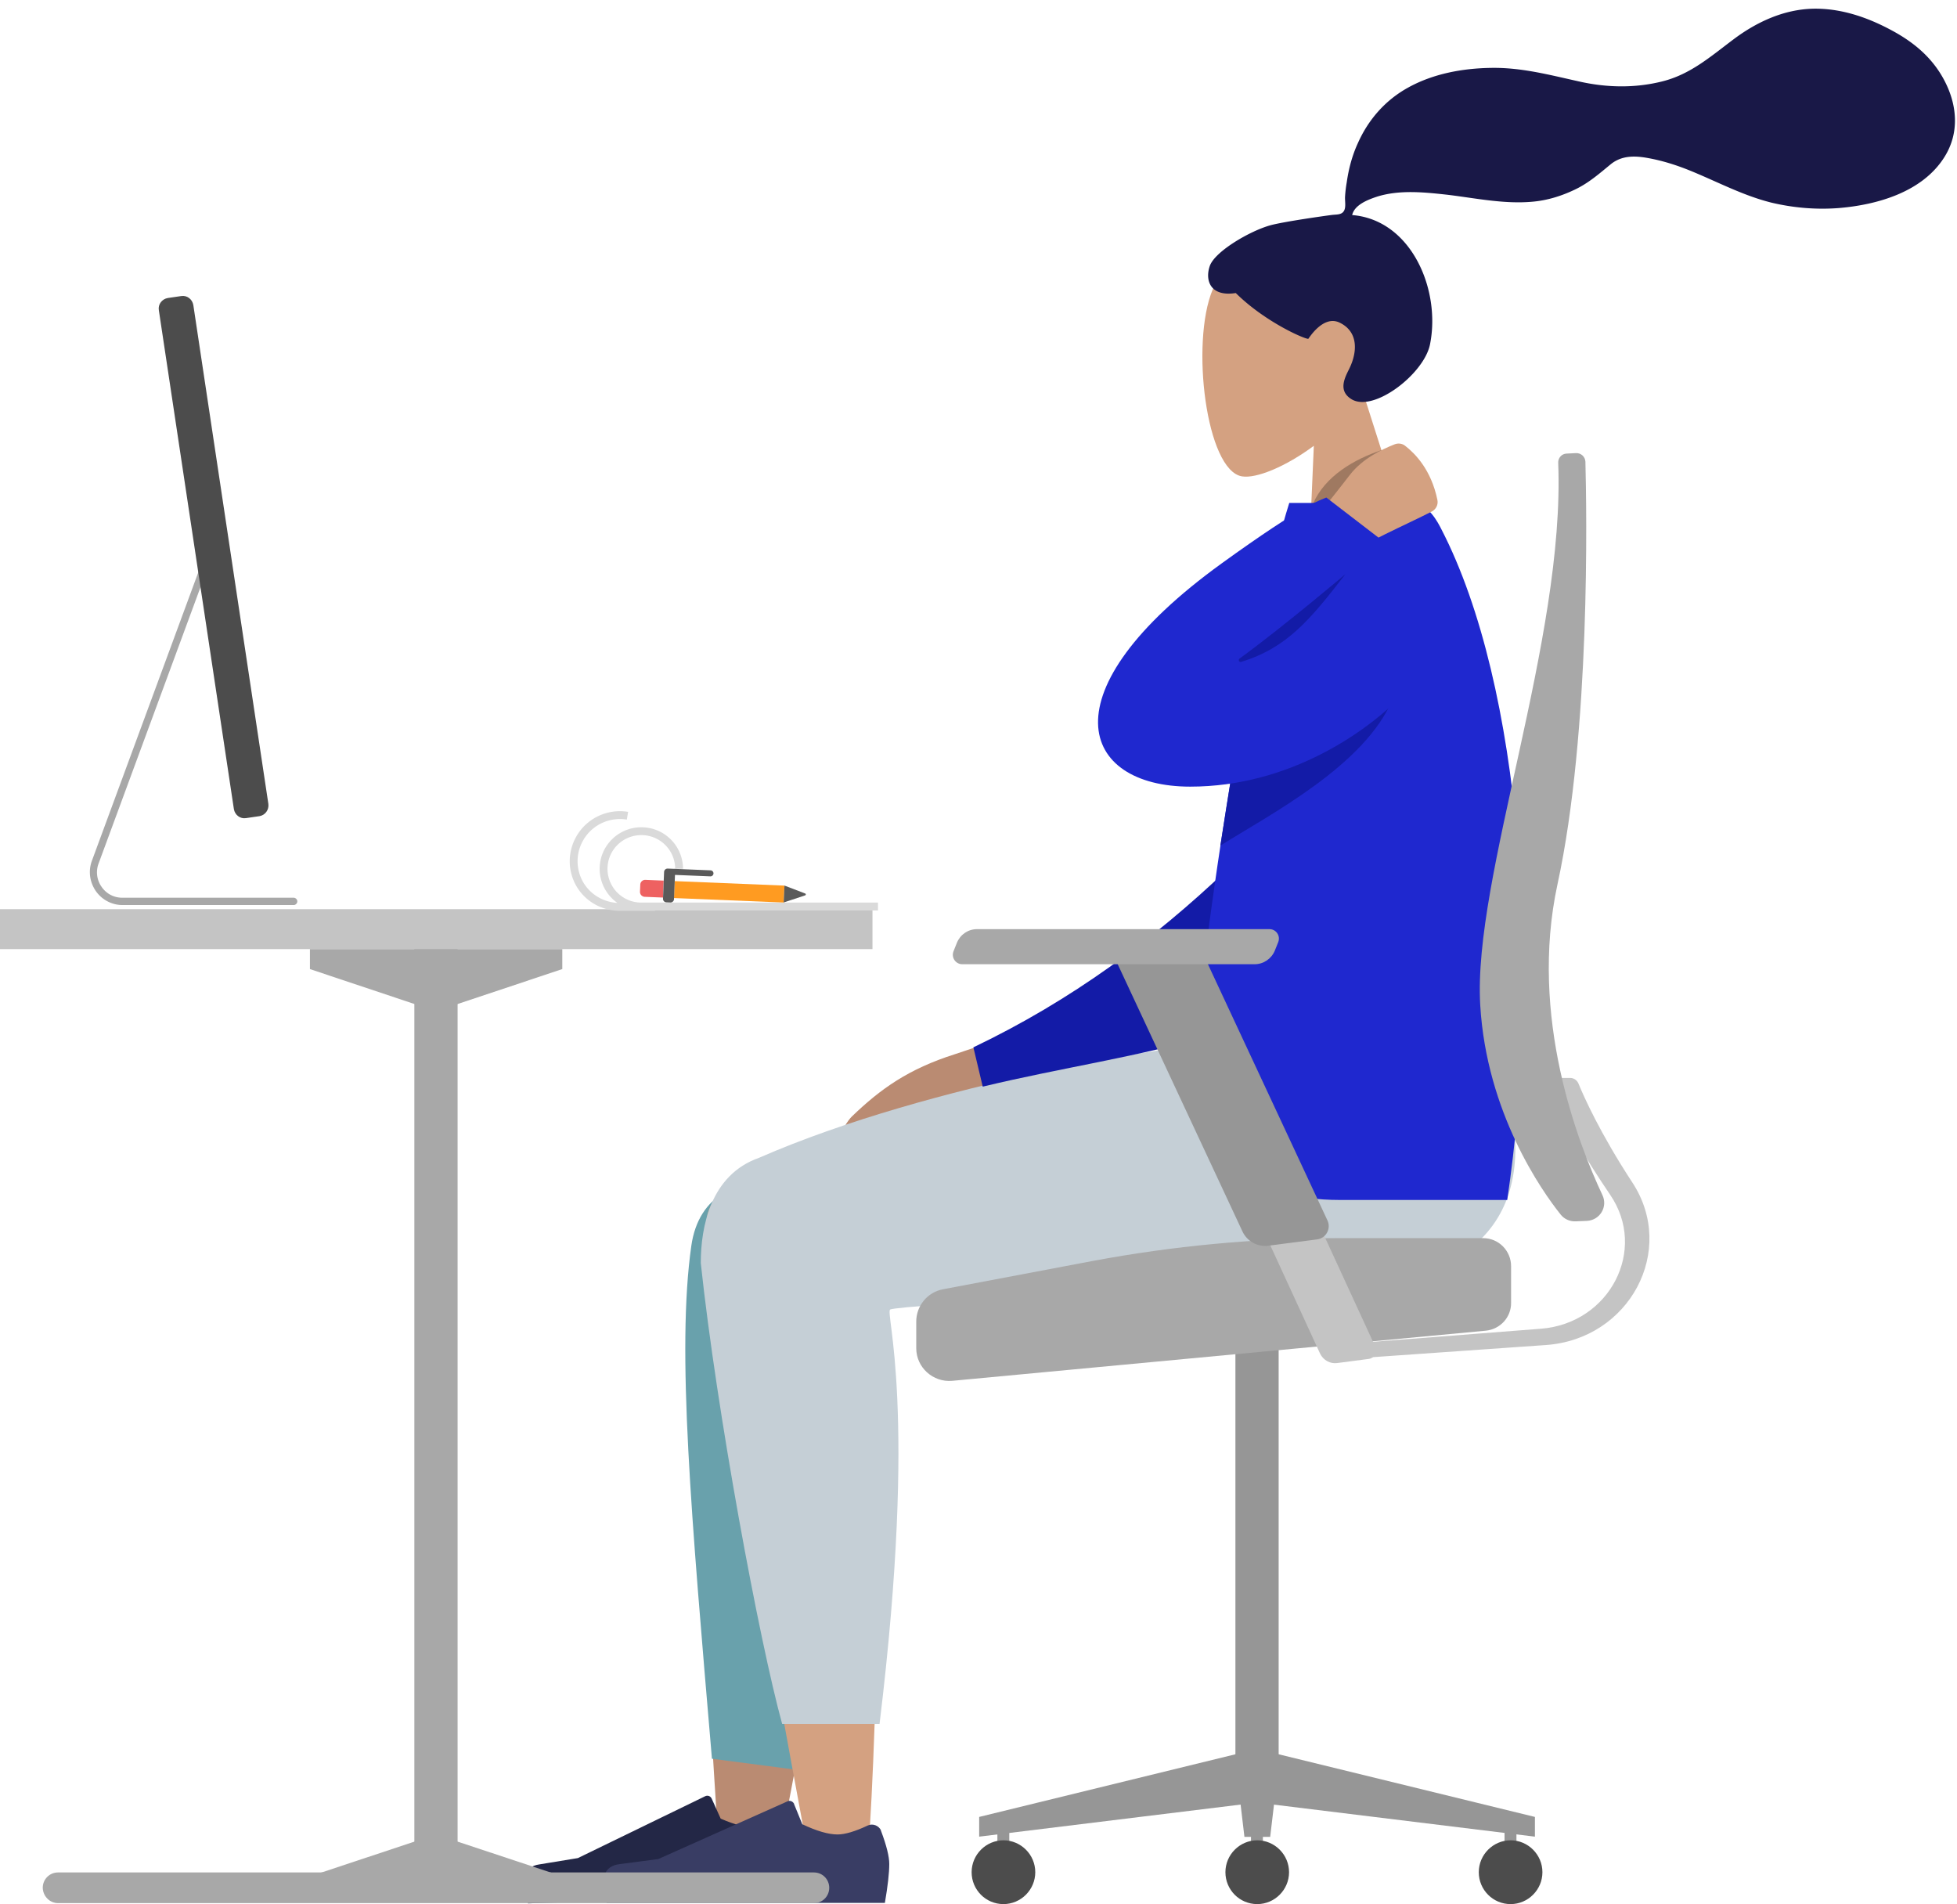 <svg xmlns="http://www.w3.org/2000/svg" width="442" height="430" fill="none" xmlns:v="https://vecta.io/nano"><style><![CDATA[.B{fill-rule:evenodd}.C{fill:#a8a8a8}.D{fill:#d4a181}.E{fill:#c4c4c4}.F{fill:#131ba7}]]></style><g clip-path="url(#A)"><g class="B"><path d="M215.661 238.07c-10.493 3.33-16.809 7.841-23.3 14.102-1.614 1.569-6.602 10.106 1.76 5.926 1.706-1.272 3.22-2.256 4.612-3.114.085-.076.244-.191.367-.193 0 0 .049-.026.086-.076 2.322-1.347 4.2-2.053 5.653-2.317 6.213-2.204 15.31-3.548 22.155-6.929l39.087-10.956-3.416-12.188-47.004 15.745z" fill="#ba8b72"/><path d="M308.001 89.114c4.293-6.207 6.914-13.514 5.593-21.312-3.775-22.45-34.692-14.4-39.713-2.388s-1.457 40.922 6.662 42.169c3.197.509 9.754-2.136 16.193-6.904l-1.331 30.785 25.298-2.484-12.702-39.866z" class="D"/><path d="M287.001 50.853c3.281-.856 12.236-2.108 13.863-2.319 1.063-.121 2.235.013 2.732-1.014.425-.845.134-2.17.191-3.1a29.24 29.24 0 0 1 .387-3.274c.438-3.085 1.243-6.084 2.531-8.868 2.376-5.33 6.245-9.697 11.322-12.495 5.656-3.136 12.25-4.347 18.651-4.45 6.838-.138 13.191 1.56 19.806 3.027 6.306 1.447 12.754 1.596 19.061-.007s10.837-5.617 15.979-9.469c5.207-3.911 11.343-6.768 17.995-6.918 6.154-.118 12.055 1.864 17.465 4.749 5.051 2.676 9.31 6.113 12.095 11.326 2.95 5.534 3.556 11.857.113 17.37-4.96 7.971-15.259 10.883-24.056 11.585-5.052.373-10.116-.064-15.073-1.241-6.604-1.652-12.49-4.878-18.732-7.379-2.969-1.179-5.955-2.11-9.086-2.676-3.008-.559-5.985-.618-8.468 1.407-2.615 2.141-4.979 4.236-8.112 5.723-3.006 1.433-6.171 2.42-9.48 2.714-6.432.599-12.927-.797-19.275-1.562-5.18-.568-10.732-1.16-15.794.395-2.091.68-5.205 1.857-5.721 4.19 13.345 1.072 20.074 16.859 17.577 29.214-1.339 6.639-12.614 15.34-17.65 12.416-3.175-1.876-1.628-4.83-.636-6.823 1.91-3.803 2.195-8.453-2.148-10.525-3.74-1.787-6.993 3.676-7.055 3.672-.993.001-9.88-3.908-16.376-10.345-5.705.893-6.969-2.795-5.901-6.027 1.075-3.356 9.25-8.08 13.795-9.293z" fill="#191847"/><path d="M157.396 313.592c.329 23.37 1.92 57.408 4.827 102.114l14.044.879c6.802-34.092 10.588-58.672 11.356-73.794 1.316-25.9 1.646-48.5 1.152-56.803-.768-13.032-13.111-15.287-21.834-12.317" fill="#ba8b72"/><path d="M181.423 399.868l13.166-112.946c-1.262-19.961-35.11-29.144-38.456-5.554s0 60.956 4.663 115.806l20.627 2.694z" fill="#69a1ac"/><path d="M180.71 411.526c1.317 3.299 2.085 5.774 2.085 7.423.055 1.98-.22 4.949-.713 8.854l-62.814 2.034c-1.81-5.334-.987-8.303 2.524-8.798l8.722-1.43 28.746-13.967c.549-.275 1.207-.055 1.481.55l2.03 4.509c3.292 1.43 5.925 2.09 8.01 2.035 1.7-.055 3.949-.77 6.802-2.2 1.097-.55 2.469-.11 2.963.99.109-.11.164-.11.164 0z" fill="#232746"/><path d="M170.834 265.036c-6.089 1.76-11.191 6.049-11.191 10.558.055 23.645 21.56 134.941 22.657 141.98s13.166 8.908 13.824 0c.878-11.053 2.304-43.276 1.92-67.636l-27.21-84.902z" class="D"/><path d="M198.98 413.449c1.261 3.354 1.865 5.828 1.865 7.478 0 2.035-.329 4.949-.988 8.798h-62.813c-1.646-5.389-.713-8.303 2.853-8.743l8.777-1.155 29.185-13.032c.549-.275 1.207 0 1.481.55v.055l1.865 4.564c3.237 1.54 5.925 2.31 7.955 2.31 1.646 0 3.95-.66 6.857-2.035 1.097-.495 2.414 0 2.963 1.1-.055.055-.055.11 0 .11z" fill="#393d64"/><path d="M158.275 285.217c3.566 33.462 13.167 85.151 18.378 104.093h21.999c8.722-71.731 1.152-92.875 2.413-93.59 1.92-.99 74.17-5.059 97.32-5.059 33.354 0 49.538-14.737 42.077-44.541l-59.906-11.272c-13.66.798-70.165 9.596-109.114 26.614-10.972 3.849-13.167 15.617-13.167 23.755z" fill="#c5cfd6"/></g><path d="M66.328 204.384H27.653c-2.414 0-4.663-1.21-6.035-3.19-1.371-2.034-1.701-4.509-.878-6.763l25.29-68.571c.165-.44.658-.66 1.042-.495.439.165.658.605.494 1.045l-25.29 68.571a5.68 5.68 0 0 0 .658 5.278c1.097 1.595 2.798 2.475 4.718 2.475h38.676c.439 0 .823.385.823.825s-.384.825-.823.825z" class="C"/><path d="M197.053 205.318H0v9.018h197.053v-9.018z" class="E"/><g class="B"><path d="M69.999 218.847l28.472 9.513 28.527-9.513v-4.509H69.999v4.509z" class="C"/><path d="M58.585 184.313l-3.017.44c-1.317.22-2.523-.715-2.743-2.034L35.874 70.047c-.219-1.32.713-2.529 2.03-2.749l3.017-.44c1.317-.22 2.523.715 2.743 2.035l16.951 112.671c.164 1.32-.713 2.529-2.03 2.749z" fill="#4c4c4c"/></g><g class="C"><path d="M103.35 214.338h-9.765v213.905h9.765V214.338z"/><g class="B"><path d="M13.11 429.781h170.721c1.92 0 3.456-1.54 3.456-3.464s-1.536-3.465-3.456-3.465H13.11c-1.92 0-3.456 1.54-3.456 3.465.055 1.924 1.591 3.464 3.456 3.464z"/><path d="M126.997 423.732l-28.527-9.458-28.472 9.458v4.509h56.998v-4.509z"/></g></g><path d="M329.472 153.065l-9.276-7.017c-25.309 34.809-56.09 69.324-100.351 90.47l2.112 8.876c35.787-8.623 71.071-10.049 91.609-36.731 6.889-8.939 12.754-43.312 15.906-55.598z" class="B F"/><path d="M302.643 270.988c-40.767 0-29.712-39.589-29.712-60.921 2.878-21.972 10.555-72.02 18.242-96.437v-.056l27.856.028c3.507 0 5.765 4.437 6.477 5.837l.018.036c18.435 35.655 22.466 100.538 14.893 151.513h-37.774z" fill="#1f28cf"/><path d="M296.529 113.801c2.744-6.312 9.31-10.089 15.61-12.193l-5.922 11.114c-4.629 2.32-11.993 6.382-9.688 1.079z" fill="#000" fill-opacity=".25"/><path d="M304.937 107.165c-2.544 3.25-5.739 7.488-6.575 7.936.625 5.151 4.335 13.007 6.418 10.412 1.883-2.346 13.019-7.106 18.599-9.997.96-.497 1.487-1.554 1.269-2.612-1.411-6.874-5.089-10.53-7.314-12.252-.671-.519-1.566-.622-2.356-.31-2.93 1.157-7.232 3.234-10.041 6.823z" class="D"/><path d="M275.632 190.954l2.561-16.155c14.958-14.785 40.813-27.886 36.37-17.02-6.123 14.977-27.706 26.139-38.931 33.175z" class="F"/><g stroke="#dadada" stroke-width="1.772"><path d="M153.38 196.211a8.52 8.52 0 0 0-8.529-8.507c-4.71 0-8.529 3.809-8.529 8.507a8.52 8.52 0 0 0 8.529 8.506H198.3m-56.581-20.504c-1.425-.236-2.922-.179-4.408.218-5.573 1.489-8.88 7.202-7.387 12.759 1.226 4.561 5.303 7.49 9.805 7.611h8.245"/></g><path d="M152.225 202.804l.155-3.825 24.793 1.014-.156 3.825-24.792-1.014z" fill="#ff9b21"/><path d="M181.86 201.78l-4.681-1.791-.183 3.814 4.853-1.605c.198-.065.205-.343.011-.418z" fill="#5a5a5a"/><path d="M149.898 198.869l-.157 3.826-4.133-.17a1.11 1.11 0 0 1-1.062-1.155l.066-1.606a1.11 1.11 0 0 1 1.153-1.065l4.133.17z" fill="#ee6161"/><g fill="#5a5a5a"><path d="M161.142 197.196v.06a.68.68 0 0 1-.705.651l-7.997-.328a.68.68 0 0 1-.65-.707.68.68 0 0 1 .705-.651l7.997.328a.68.68 0 0 1 .65.647z"/><path d="M152.505 196.222l-.279 6.833a.79.79 0 0 1-.818.756l-.912-.038a.79.79 0 0 1-.754-.82l.247-6.045a.79.79 0 0 1 .818-.756l1.698.07z"/></g><path d="M268.815 177.645c22.296 0 39.311-12.252 46.645-19.408v-33.669l-15.902-12.213c-1.37.637-4.78 1.244-23.636 14.874-40.255 29.097-31.834 50.416-7.107 50.416z" fill="#1f28cf"/><path d="M303.86 129.669s-13.939 11.803-23.89 19.055c-.396.288-.111.889.358.746 10.334-3.171 15.565-9.484 23.532-19.801z" class="F"/><g fill="#969696"><path d="M288.792 293.464h-9.765v103.323h9.765V293.464z"/><path d="M346.669 414.769l-62.758-7.698-62.759 7.698v-4.454l62.759-15.342 62.758 15.342v4.454z" class="B"/><path d="M227.953 413.284h-2.688v6.599h2.688v-6.599zm57.276 0h-2.688v6.599h2.688v-6.599zm57.268 0h-2.688v6.599h2.688v-6.599z"/><path d="M286.877 414.822h-5.815l-1.92-16.221h9.655l-1.92 16.221z" class="B"/></g><path d="M305.681 303.363l42.351-3.299c15.525-1.21 24.138-17.816 15.635-30.244-5.705-8.413-10.972-17.211-13.276-23.92-.439-1.209.549-2.474 1.92-2.474h2.304c.823 0 1.536.495 1.866 1.21 1.206 2.969 4.937 11.327 12.178 22.38 10.094 15.342-.603 35.412-19.53 36.732l-43.173 3.025c-.988.055-1.866-.66-1.866-1.65s.659-1.705 1.591-1.76z" class="E"/><path d="M335.582 300.504l-120.525 11.327c-4.334.385-8.119-3.024-8.119-7.368v-5.994c0-3.574 2.523-6.653 6.034-7.313l33.738-6.379c18.213-3.409 36.756-5.169 55.298-5.169h32.97c3.511 0 6.309 2.86 6.309 6.324v8.248c.055 3.245-2.414 5.994-5.705 6.324z" class="C"/><path d="M277.103 259.922l12.398-1.65 21.12 45.861c.549 1.209-.219 2.584-1.481 2.749l-7.132.935c-1.591.22-3.127-.66-3.84-2.09l-21.065-45.805z" class="E"/><path d="M355.88 275.813c-1.317.055-2.579-.494-3.402-1.539-4.224-5.279-16.731-22.985-18.158-47.29-1.7-28.814 19.201-82.483 17.61-122.459-.055-1.1.768-2.035 1.865-2.09l2.14-.11c1.152-.055 2.084.825 2.139 1.925.274 10.722 1.207 60.872-6.309 95.46-6.473 29.913 4.663 58.507 10.149 70.165 1.262 2.639-.548 5.663-3.456 5.828l-2.578.11z" class="B C"/><path d="M250.845 214.337l19.2-2.53 29.789 63.842c.823 1.815-.329 3.959-2.304 4.234l-11.027 1.43c-2.469.33-4.882-.99-5.925-3.3l-29.733-63.676z" fill="#969696"/><path d="M283.378 217.747h-66.05c-1.481 0-2.524-1.485-1.975-2.915l.768-1.924c.768-1.87 2.524-3.08 4.553-3.08h66.05c1.482 0 2.524 1.485 1.975 2.915l-.768 1.924c-.768 1.87-2.578 3.08-4.553 3.08z" class="C"/><g fill="#4c4c4c"><path d="M226.634 430c3.95 0 7.187-3.244 7.187-7.203s-3.237-7.203-7.187-7.203-7.186 3.244-7.186 7.203S222.63 430 226.634 430zm57.32 0c3.949 0 7.186-3.244 7.186-7.203s-3.237-7.203-7.186-7.203-7.186 3.244-7.186 7.203 3.181 7.203 7.186 7.203zm57.224 0c3.95 0 7.187-3.244 7.187-7.203s-3.237-7.203-7.187-7.203-7.186 3.244-7.186 7.203 3.182 7.203 7.186 7.203z"/></g></g><defs><clipPath id="A"><path fill="#fff" d="M0 0h442v430H0z"/></clipPath></defs></svg>